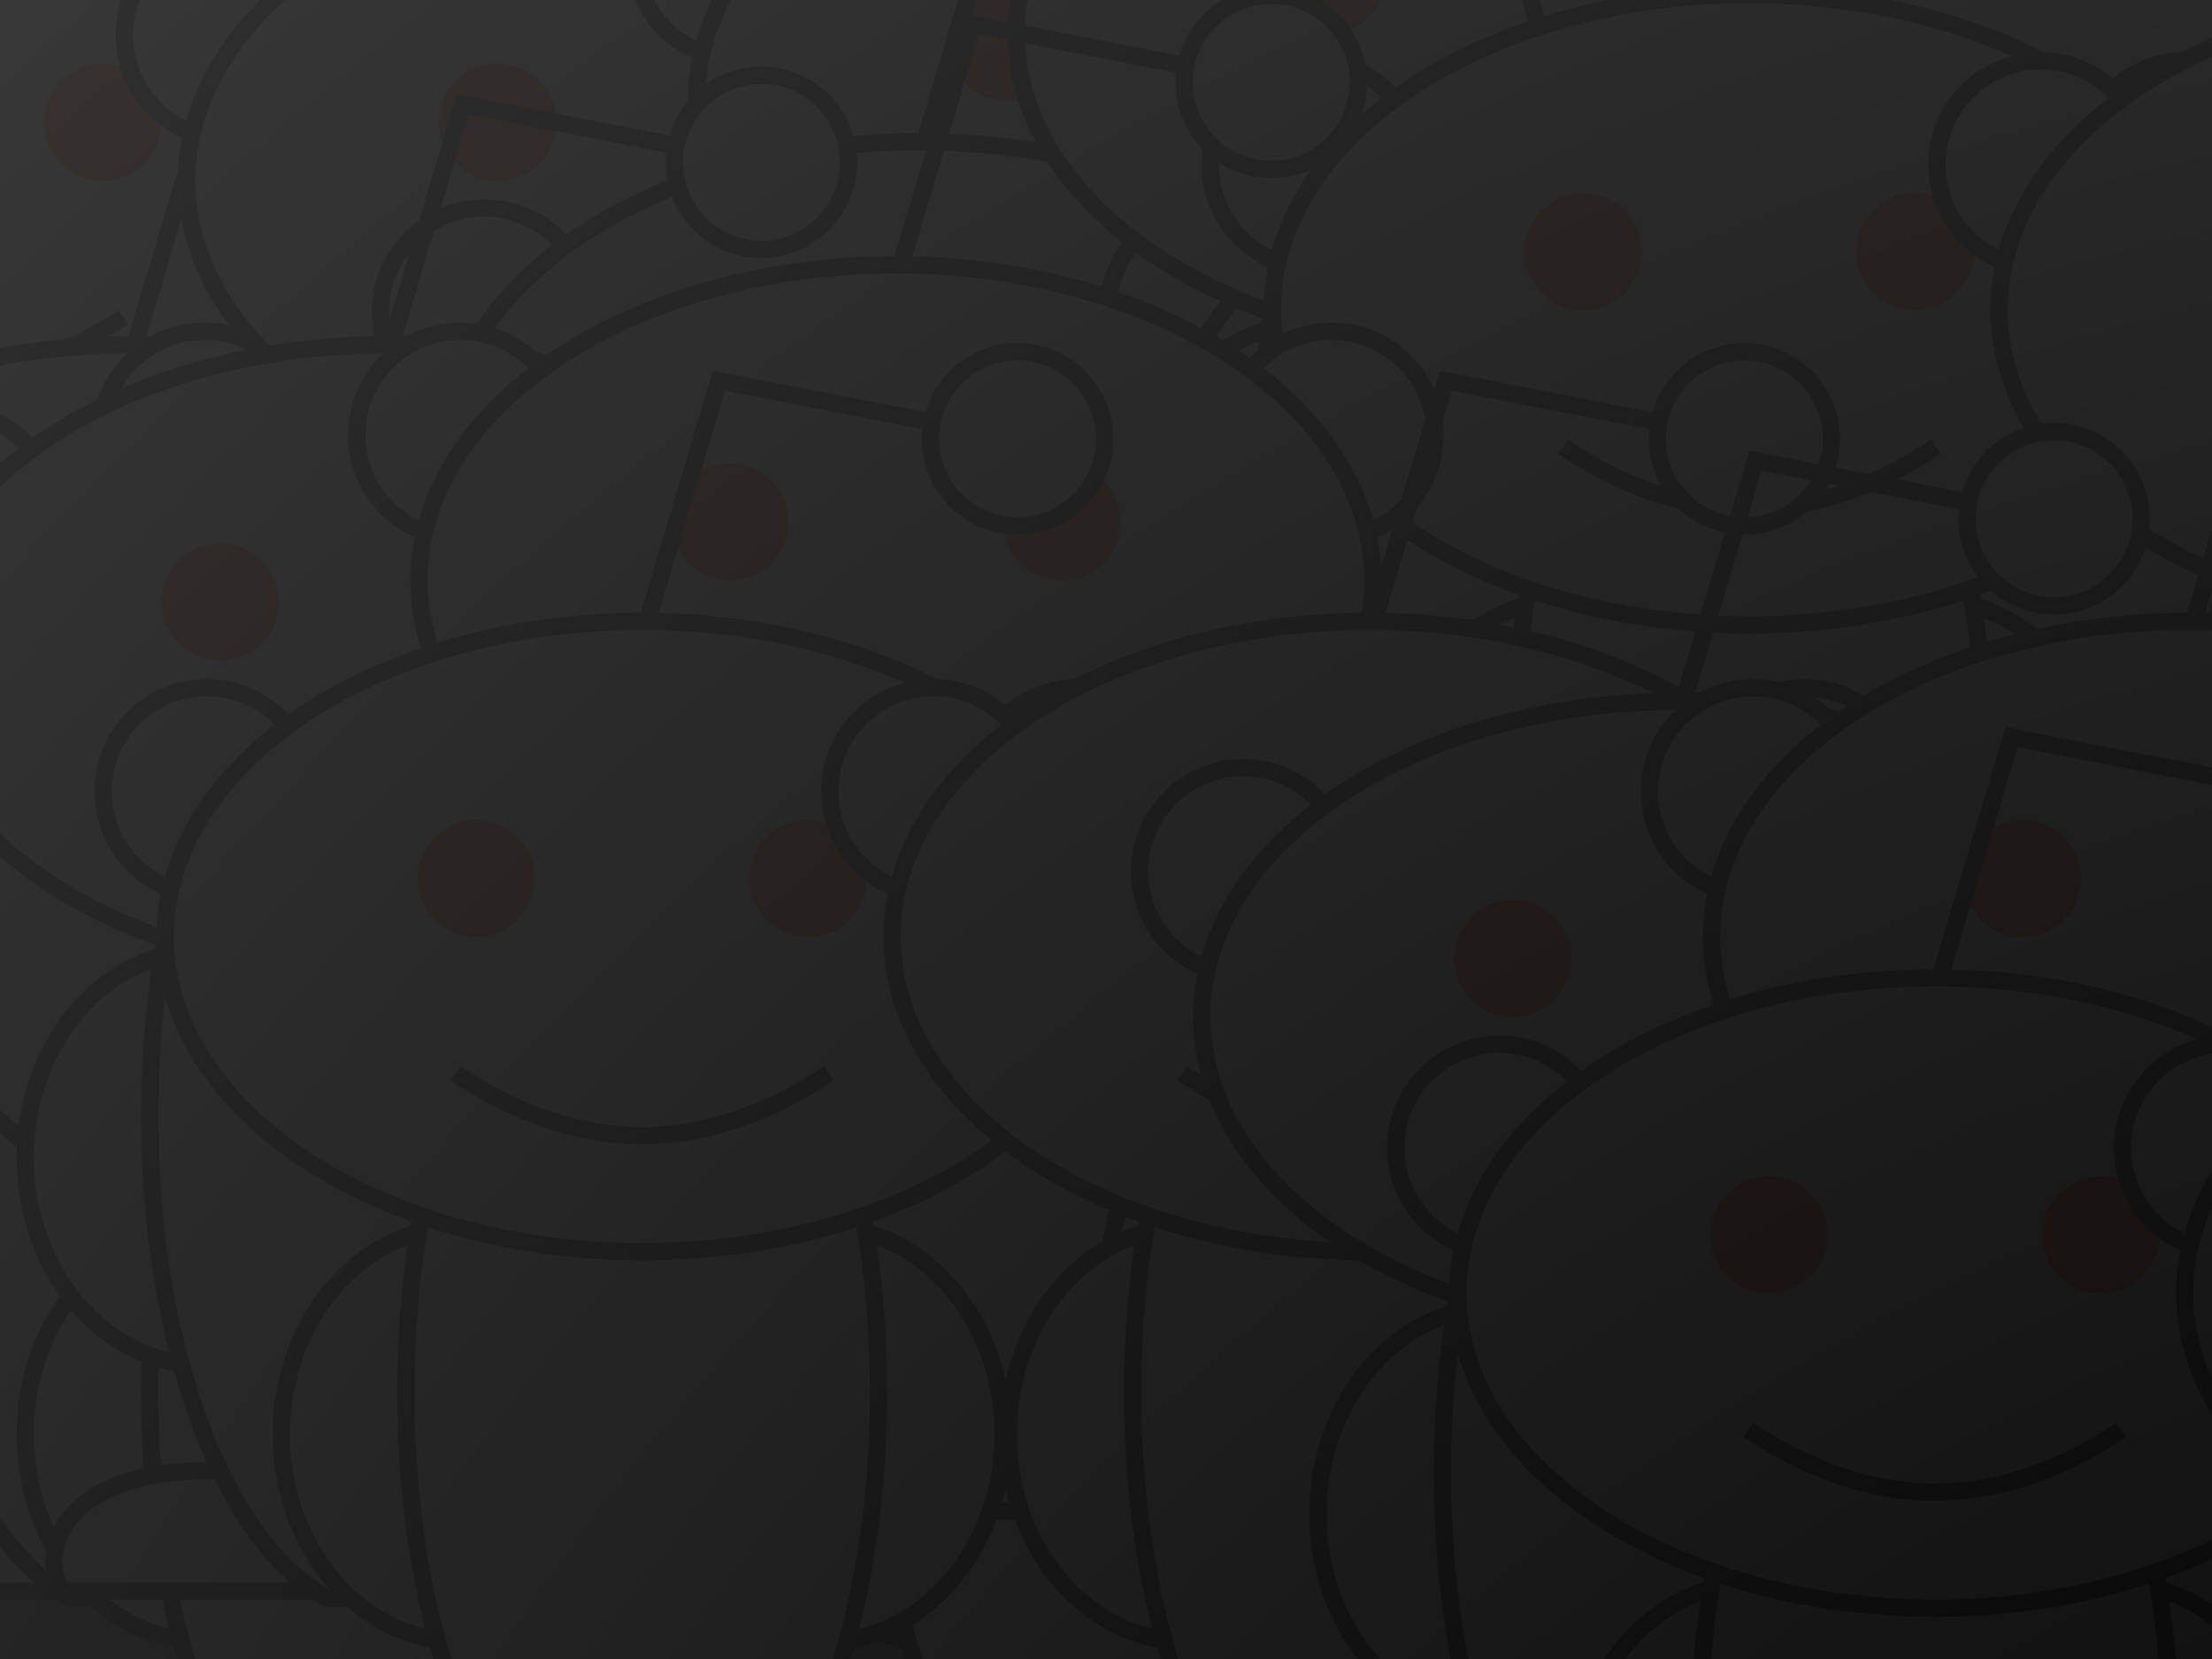 <?xml version="1.0" encoding="utf-8"?>
<!-- Generator: Adobe Illustrator 14.0.0, SVG Export Plug-In . SVG Version: 6.00 Build 43363)  -->
<!DOCTYPE svg PUBLIC "-//W3C//DTD SVG 1.1//EN" "http://www.w3.org/Graphics/SVG/1.1/DTD/svg11.dtd">
<svg version="1.1" id="Layer_1" xmlns="http://www.w3.org/2000/svg" xmlns:xlink="http://www.w3.org/1999/xlink" x="0px" y="0px"
	 width="1024px" height="768px" viewBox="0 0 1024 768" enable-background="new 0 0 1024 768" xml:space="preserve">
<rect x="0" y="0" width="1024" height="768" fill="#808080" stroke="none"/>
<g>
	<g>
		<defs>
			<rect id="SVGID_1_" x="-455.045" y="-351.702" width="768" height="745.344"/>
		</defs>
		<clipPath id="SVGID_2_">
			<use xlink:href="#SVGID_1_"  overflow="visible"/>
		</clipPath>
		<g clip-path="url(#SVGID_2_)">
			<g transform="translate(210,185)">
				<circle fill="#FFFFFF" stroke="#000000" stroke-width="8" cx="-559.445" cy="-296.702" r="48"/>
				<circle fill="#FFFFFF" stroke="#000000" stroke-width="8" cx="-156.246" cy="-296.702" r="48"/>
			</g>
			<g transform="translate(211.5,113)">
				<path fill="none" stroke="#000000" stroke-width="8" d="M-356.465-305.342l32.64-109.44l138.24,26.88"/>
				<circle fill="#FFFFFF" stroke="#000000" stroke-width="8" cx="-185.585" cy="-387.902" r="40.32"/>
			</g>
			<path fill="#FFFFFF" stroke="#000000" stroke-width="8" d="M-0.005,386.539c9.601,0,19.2-57.601-71.04-55.681
				c-89.6-19.84-121.6-1.279-96,55.681H-0.005z"/>
			<path fill="#FFFFFF" stroke="#000000" stroke-width="8" d="M-295.685,386.539c-9.601,0-19.2-57.601,71.04-55.681
				c12.8-19.84,32-1.279,57.6,55.681H-295.685z"/>
			<g transform="translate(210,330)">
				<g transform="translate(0,10)">
					<ellipse fill="#FFFFFF" stroke="#000000" stroke-width="8" cx="-442.326" cy="-154.102" rx="82.561" ry="96"/>
					<ellipse fill="#FFFFFF" stroke="#000000" stroke-width="8" cx="-273.365" cy="-154.102" rx="82.56" ry="96"/>
				</g>
				<ellipse fill="#FFFFFF" stroke="#000000" stroke-width="8" cx="-357.845" cy="-163.302" rx="109.44" ry="230.4"/>
			</g>
			<ellipse fill="#FFFFFF" stroke="#000000" stroke-width="8" cx="-147.845" cy="-44.502" rx="220.8" ry="145.92"/>
			<path fill="#FFFFFF" stroke="#000000" stroke-width="8" d="M-234.246,18.858c57.601,38.4,115.2,38.4,172.801,0"/>
			<g transform="translate(210,206)">
				<circle fill="#FF4500" stroke="#FFFFFF" stroke-width="8" cx="-434.645" cy="-277.382" r="31.104"/>
				<circle fill="#FF4500" stroke="#FFFFFF" stroke-width="8" cx="-281.045" cy="-277.382" r="31.104"/>
			</g>
		</g>
	</g>
</g>
<g>
	<g>
		<defs>
			<rect id="SVGID_3_" x="-219.021" y="-388.706" width="768" height="745.344"/>
		</defs>
		<clipPath id="SVGID_4_">
			<use xlink:href="#SVGID_3_"  overflow="visible"/>
		</clipPath>
		<g clip-path="url(#SVGID_4_)">
			<g transform="translate(210,185)">
				<circle fill="#FFFFFF" stroke="#000000" stroke-width="8" cx="-323.421" cy="-333.706" r="48"/>
				<circle fill="#FFFFFF" stroke="#000000" stroke-width="8" cx="79.778" cy="-333.706" r="48"/>
			</g>
			<g transform="translate(211.5,113)">
				<path fill="none" stroke="#000000" stroke-width="8" d="M-120.441-342.346l32.639-109.44l138.24,26.88"/>
				<circle fill="#FFFFFF" stroke="#000000" stroke-width="8" cx="50.438" cy="-424.906" r="40.32"/>
			</g>
			<path fill="#FFFFFF" stroke="#000000" stroke-width="8" d="M236.018,349.535c9.602,0,19.201-57.601-71.039-55.681
				c-89.6-19.84-121.6-1.279-96,55.681H236.018z"/>
			<path fill="#FFFFFF" stroke="#000000" stroke-width="8" d="M-59.662,349.535c-9.6,0-19.199-57.601,71.041-55.681
				c12.799-19.84,32-1.279,57.6,55.681H-59.662z"/>
			<g transform="translate(210,330)">
				<g transform="translate(0,10)">
					<ellipse fill="#FFFFFF" stroke="#000000" stroke-width="8" cx="-206.302" cy="-191.106" rx="82.561" ry="96"/>
					<ellipse fill="#FFFFFF" stroke="#000000" stroke-width="8" cx="-37.341" cy="-191.106" rx="82.561" ry="96"/>
				</g>
				<ellipse fill="#FFFFFF" stroke="#000000" stroke-width="8" cx="-121.822" cy="-200.306" rx="109.441" ry="230.4"/>
			</g>
			<ellipse fill="#FFFFFF" stroke="#000000" stroke-width="8" cx="88.178" cy="-81.506" rx="220.801" ry="145.92"/>
			<path fill="#FFFFFF" stroke="#000000" stroke-width="8" d="M1.778-18.146c57.602,38.4,115.201,38.4,172.801,0"/>
			<g transform="translate(210,206)">
				<circle fill="#FF4500" stroke="#FFFFFF" stroke-width="8" cx="-198.621" cy="-314.386" r="31.104"/>
				<circle fill="#FF4500" stroke="#FFFFFF" stroke-width="8" cx="-45.021" cy="-314.386" r="31.104"/>
			</g>
		</g>
	</g>
</g>
<g>
	<g>
		<defs>
			<rect id="SVGID_5_" x="-336.48" y="-223.689" width="768" height="745.343"/>
		</defs>
		<clipPath id="SVGID_6_">
			<use xlink:href="#SVGID_5_"  overflow="visible"/>
		</clipPath>
		<g clip-path="url(#SVGID_6_)">
			<g transform="translate(210,185)">
				<circle fill="#FFFFFF" stroke="#000000" stroke-width="8" cx="-440.88" cy="-168.689" r="48"/>
				<circle fill="#FFFFFF" stroke="#000000" stroke-width="8" cx="-37.68" cy="-168.689" r="48"/>
			</g>
			<g transform="translate(211.5,113)">
				<path fill="none" stroke="#000000" stroke-width="8" d="M-237.9-177.329l32.64-109.44l138.24,26.88"/>
				<circle fill="#FFFFFF" stroke="#000000" stroke-width="8" cx="-67.02" cy="-259.889" r="40.32"/>
			</g>
			<path fill="#FFFFFF" stroke="#000000" stroke-width="8" d="M118.56,514.551c9.601,0,19.2-57.6-71.04-55.68
				c-89.6-19.84-121.6-1.279-96,55.68H118.56z"/>
			<path fill="#FFFFFF" stroke="#000000" stroke-width="8" d="M-177.12,514.551c-9.601,0-19.2-57.6,71.04-55.68
				c12.8-19.84,32-1.279,57.6,55.68H-177.12z"/>
			<g transform="translate(210,330)">
				<g transform="translate(0,10)">
					<ellipse fill="#FFFFFF" stroke="#000000" stroke-width="8" cx="-323.76" cy="-26.09" rx="82.561" ry="96"/>
					<ellipse fill="#FFFFFF" stroke="#000000" stroke-width="8" cx="-154.799" cy="-26.09" rx="82.56" ry="96"/>
				</g>
				<ellipse fill="#FFFFFF" stroke="#000000" stroke-width="8" cx="-239.28" cy="-35.289" rx="109.44" ry="230.4"/>
			</g>
			<ellipse fill="#FFFFFF" stroke="#000000" stroke-width="8" cx="-29.28" cy="83.511" rx="220.8" ry="145.92"/>
			<path fill="#FFFFFF" stroke="#000000" stroke-width="8" d="M-115.68,146.871c57.601,38.4,115.2,38.4,172.801,0"/>
			<g transform="translate(210,206)">
				<circle fill="#FF4500" stroke="#FFFFFF" stroke-width="8" cx="-316.08" cy="-149.369" r="31.104"/>
				<circle fill="#FF4500" stroke="#FFFFFF" stroke-width="8" cx="-162.48" cy="-149.369" r="31.104"/>
			</g>
		</g>
	</g>
</g>
<g>
	<g>
		<defs>
			<rect id="SVGID_7_" x="0" y="-223.689" width="768" height="745.344"/>
		</defs>
		<clipPath id="SVGID_8_">
			<use xlink:href="#SVGID_7_"  overflow="visible"/>
		</clipPath>
		<g clip-path="url(#SVGID_8_)">
			<g transform="translate(210,185)">
				<circle fill="#FFFFFF" stroke="#000000" stroke-width="8" cx="-104.4" cy="-168.69" r="48"/>
				<circle fill="#FFFFFF" stroke="#000000" stroke-width="8" cx="298.8" cy="-168.69" r="48"/>
			</g>
			<g transform="translate(211.5,113)">
				<path fill="none" stroke="#000000" stroke-width="8" d="M98.581-177.33l32.64-109.44l138.24,26.88"/>
				<circle fill="#FFFFFF" stroke="#000000" stroke-width="8" cx="269.46" cy="-259.889" r="40.32"/>
			</g>
			<path fill="#FFFFFF" stroke="#000000" stroke-width="8" d="M455.041,514.551c9.601,0,19.2-57.6-71.04-55.68
				c-89.6-19.84-121.6-1.279-96,55.68H455.041z"/>
			<path fill="#FFFFFF" stroke="#000000" stroke-width="8" d="M159.361,514.551c-9.601,0-19.2-57.6,71.04-55.68
				c12.8-19.84,32-1.279,57.6,55.68H159.361z"/>
			<g transform="translate(210,330)">
				<g transform="translate(0,10)">
					<ellipse fill="#FFFFFF" stroke="#000000" stroke-width="8" cx="12.72" cy="-26.09" rx="82.561" ry="96"/>
					<ellipse fill="#FFFFFF" stroke="#000000" stroke-width="8" cx="181.681" cy="-26.09" rx="82.56" ry="96"/>
				</g>
				<ellipse fill="#FFFFFF" stroke="#000000" stroke-width="8" cx="97.201" cy="-35.289" rx="109.44" ry="230.401"/>
			</g>
			<ellipse fill="#FFFFFF" stroke="#000000" stroke-width="8" cx="307.201" cy="83.511" rx="220.799" ry="145.92"/>
			<path fill="#FFFFFF" stroke="#000000" stroke-width="8" d="M220.8,146.871c57.601,38.4,115.2,38.4,172.801,0"/>
			<g transform="translate(210,206)">
				<circle fill="#FF4500" stroke="#FFFFFF" stroke-width="8" cx="20.401" cy="-149.37" r="31.104"/>
				<circle fill="#FF4500" stroke="#FFFFFF" stroke-width="8" cx="174" cy="-149.37" r="31.104"/>
			</g>
		</g>
	</g>
</g>
<title>Fully scalable reddit alien (try resizing the browser window)</title>
<g>
	<g>
		<defs>
			<rect id="SVGID_9_" x="137.435" y="-12.672" width="768" height="745.344"/>
		</defs>
		<clipPath id="SVGID_10_">
			<use xlink:href="#SVGID_9_"  overflow="visible"/>
		</clipPath>
		<g clip-path="url(#SVGID_10_)">
			<g transform="translate(210,185)">
				<circle fill="#FFFFFF" stroke="#000000" stroke-width="8" cx="33.035" cy="42.328" r="48"/>
				<circle fill="#FFFFFF" stroke="#000000" stroke-width="8" cx="436.234" cy="42.328" r="48"/>
			</g>
			<g transform="translate(211.5,113)">
				<path fill="none" stroke="#000000" stroke-width="8" d="M236.015,33.688l32.64-109.44l138.24,26.88"/>
				<circle fill="#FFFFFF" stroke="#000000" stroke-width="8" cx="406.895" cy="-48.872" r="40.32"/>
			</g>
			<path fill="#FFFFFF" stroke="#000000" stroke-width="8" d="M592.475,725.568c9.601,0,19.2-57.601-71.04-55.681
				c-89.6-19.84-121.6-1.279-96,55.681H592.475z"/>
			<path fill="#FFFFFF" stroke="#000000" stroke-width="8" d="M296.795,725.568c-9.601,0-19.2-57.601,71.04-55.681
				c12.8-19.84,32-1.279,57.6,55.681H296.795z"/>
			<g transform="translate(210,330)">
				<g transform="translate(0,10)">
					<ellipse fill="#FFFFFF" stroke="#000000" stroke-width="8" cx="150.154" cy="184.928" rx="82.561" ry="96"/>
					<ellipse fill="#FFFFFF" stroke="#000000" stroke-width="8" cx="319.115" cy="184.928" rx="82.56" ry="96"/>
				</g>
				<ellipse fill="#FFFFFF" stroke="#000000" stroke-width="8" cx="234.635" cy="175.728" rx="109.44" ry="230.4"/>
			</g>
			<ellipse fill="#FFFFFF" stroke="#000000" stroke-width="8" cx="444.635" cy="294.528" rx="220.8" ry="145.92"/>
			<path fill="#FFFFFF" stroke="#000000" stroke-width="8" d="M358.234,357.888c57.601,38.4,115.2,38.4,172.801,0"/>
			<g transform="translate(210,206)">
				<circle fill="#FF4500" stroke="#FFFFFF" stroke-width="8" cx="157.835" cy="61.648" r="31.104"/>
				<circle fill="#FF4500" stroke="#FFFFFF" stroke-width="8" cx="311.435" cy="61.648" r="31.104"/>
			</g>
		</g>
	</g>
</g>
<g>
	<g>
		<defs>
			<rect id="SVGID_11_" x="373.458" y="-49.676" width="768" height="745.344"/>
		</defs>
		<clipPath id="SVGID_12_">
			<use xlink:href="#SVGID_11_"  overflow="visible"/>
		</clipPath>
		<g clip-path="url(#SVGID_12_)">
			<g transform="translate(210,185)">
				<circle fill="#FFFFFF" stroke="#000000" stroke-width="8" cx="269.059" cy="5.324" r="48"/>
				<circle fill="#FFFFFF" stroke="#000000" stroke-width="8" cx="672.258" cy="5.324" r="48"/>
			</g>
			<g transform="translate(211.5,113)">
				<path fill="none" stroke="#000000" stroke-width="8" d="M472.039-3.316l32.639-109.44l138.24,26.88"/>
				<circle fill="#FFFFFF" stroke="#000000" stroke-width="8" cx="642.918" cy="-85.876" r="40.32"/>
			</g>
			<path fill="#FFFFFF" stroke="#000000" stroke-width="8" d="M828.498,688.564c9.602,0,19.201-57.601-71.039-55.681
				c-89.6-19.84-121.6-1.279-96,55.681H828.498z"/>
			<path fill="#FFFFFF" stroke="#000000" stroke-width="8" d="M532.818,688.564c-9.6,0-19.199-57.601,71.041-55.681
				c12.799-19.84,32-1.279,57.6,55.681H532.818z"/>
			<g transform="translate(210,330)">
				<g transform="translate(0,10)">
					<ellipse fill="#FFFFFF" stroke="#000000" stroke-width="8" cx="386.178" cy="147.924" rx="82.561" ry="96"/>
					<ellipse fill="#FFFFFF" stroke="#000000" stroke-width="8" cx="555.139" cy="147.924" rx="82.561" ry="96"/>
				</g>
				<ellipse fill="#FFFFFF" stroke="#000000" stroke-width="8" cx="470.658" cy="138.724" rx="109.441" ry="230.4"/>
			</g>
			<ellipse fill="#FFFFFF" stroke="#000000" stroke-width="8" cx="680.658" cy="257.524" rx="220.801" ry="145.92"/>
			<path fill="#FFFFFF" stroke="#000000" stroke-width="8" d="M594.258,320.884c57.602,38.4,115.201,38.4,172.801,0"/>
			<g transform="translate(210,206)">
				<circle fill="#FF4500" stroke="#FFFFFF" stroke-width="8" cx="393.859" cy="24.644" r="31.104"/>
				<circle fill="#FF4500" stroke="#FFFFFF" stroke-width="8" cx="547.459" cy="24.644" r="31.104"/>
			</g>
		</g>
	</g>
</g>
<g>
	<g>
		<defs>
			<rect id="SVGID_13_" x="256" y="115.341" width="768" height="745.344"/>
		</defs>
		<clipPath id="SVGID_14_">
			<use xlink:href="#SVGID_13_"  overflow="visible"/>
		</clipPath>
		<g clip-path="url(#SVGID_14_)">
			<g transform="translate(210,185)">
				<circle fill="#FFFFFF" stroke="#000000" stroke-width="8" cx="151.6" cy="170.341" r="48"/>
				<circle fill="#FFFFFF" stroke="#000000" stroke-width="8" cx="554.8" cy="170.341" r="48"/>
			</g>
			<g transform="translate(211.5,113)">
				<path fill="none" stroke="#000000" stroke-width="8" d="M354.58,161.701l32.64-109.44l138.24,26.88"/>
				<circle fill="#FFFFFF" stroke="#000000" stroke-width="8" cx="525.46" cy="79.141" r="40.32"/>
			</g>
			<path fill="#FFFFFF" stroke="#000000" stroke-width="8" d="M711.04,853.581c9.601,0,19.2-57.601-71.04-55.681
				c-89.6-19.84-121.6-1.279-96,55.681H711.04z"/>
			<path fill="#FFFFFF" stroke="#000000" stroke-width="8" d="M415.36,853.581c-9.601,0-19.2-57.601,71.04-55.681
				c12.8-19.84,32-1.279,57.6,55.681H415.36z"/>
			<g transform="translate(210,330)">
				<g transform="translate(0,10)">
					<ellipse fill="#FFFFFF" stroke="#000000" stroke-width="8" cx="268.72" cy="312.94" rx="82.561" ry="96"/>
					<ellipse fill="#FFFFFF" stroke="#000000" stroke-width="8" cx="437.681" cy="312.94" rx="82.56" ry="96"/>
				</g>
				<ellipse fill="#FFFFFF" stroke="#000000" stroke-width="8" cx="353.2" cy="303.741" rx="109.44" ry="230.4"/>
			</g>
			<ellipse fill="#FFFFFF" stroke="#000000" stroke-width="8" cx="563.2" cy="422.541" rx="220.8" ry="145.92"/>
			<path fill="#FFFFFF" stroke="#000000" stroke-width="8" d="M476.8,485.9c57.601,38.4,115.2,38.4,172.801,0"/>
			<g transform="translate(210,206)">
				<circle fill="#FF4500" stroke="#FFFFFF" stroke-width="8" cx="276.4" cy="189.661" r="31.104"/>
				<circle fill="#FF4500" stroke="#FFFFFF" stroke-width="8" cx="430" cy="189.661" r="31.104"/>
			</g>
		</g>
	</g>
</g>
<g>
	<g>
		<defs>
			<rect id="SVGID_15_" x="592.48" y="115.34" width="768" height="745.343"/>
		</defs>
		<clipPath id="SVGID_16_">
			<use xlink:href="#SVGID_15_"  overflow="visible"/>
		</clipPath>
		<g clip-path="url(#SVGID_16_)">
			<g transform="translate(210,185)">
				<circle fill="#FFFFFF" stroke="#000000" stroke-width="8" cx="488.08" cy="170.34" r="48"/>
				<circle fill="#FFFFFF" stroke="#000000" stroke-width="8" cx="891.28" cy="170.34" r="48"/>
			</g>
			<g transform="translate(211.5,113)">
				<path fill="none" stroke="#000000" stroke-width="8" d="M691.061,161.7L723.7,52.26l138.24,26.88"/>
				<circle fill="#FFFFFF" stroke="#000000" stroke-width="8" cx="861.94" cy="79.14" r="40.32"/>
			</g>
			<path fill="#FFFFFF" stroke="#000000" stroke-width="8" d="M1047.521,853.58c9.601,0,19.2-57.6-71.04-55.68
				c-89.6-19.84-121.6-1.279-96,55.68H1047.521z"/>
			<path fill="#FFFFFF" stroke="#000000" stroke-width="8" d="M751.841,853.58c-9.601,0-19.2-57.6,71.04-55.68
				c12.8-19.84,32-1.279,57.6,55.68H751.841z"/>
			<g transform="translate(210,330)">
				<g transform="translate(0,10)">
					<ellipse fill="#FFFFFF" stroke="#000000" stroke-width="8" cx="605.2" cy="312.939" rx="82.561" ry="96"/>
					<ellipse fill="#FFFFFF" stroke="#000000" stroke-width="8" cx="774.161" cy="312.939" rx="82.56" ry="96"/>
				</g>
				<ellipse fill="#FFFFFF" stroke="#000000" stroke-width="8" cx="689.681" cy="303.74" rx="109.44" ry="230.4"/>
			</g>
			<ellipse fill="#FFFFFF" stroke="#000000" stroke-width="8" cx="899.681" cy="422.541" rx="220.8" ry="145.92"/>
			<path fill="#FFFFFF" stroke="#000000" stroke-width="8" d="M813.28,485.9c57.601,38.4,115.2,38.4,172.801,0"/>
			<g transform="translate(210,206)">
				<circle fill="#FF4500" stroke="#FFFFFF" stroke-width="8" cx="612.881" cy="189.66" r="31.104"/>
				<circle fill="#FF4500" stroke="#FFFFFF" stroke-width="8" cx="766.48" cy="189.66" r="31.104"/>
			</g>
		</g>
	</g>
</g>
<g>
	<g>
		<defs>
			<rect id="SVGID_17_" x="-247.042" y="-1.666" width="768" height="745.344"/>
		</defs>
		<clipPath id="SVGID_18_">
			<use xlink:href="#SVGID_17_"  overflow="visible"/>
		</clipPath>
		<g clip-path="url(#SVGID_18_)">
			<g transform="translate(210,185)">
				<circle fill="#FFFFFF" stroke="#000000" stroke-width="8" cx="-351.442" cy="53.334" r="48"/>
				<circle fill="#FFFFFF" stroke="#000000" stroke-width="8" cx="51.758" cy="53.334" r="48"/>
			</g>
			<g transform="translate(211.5,113)">
				<path fill="none" stroke="#000000" stroke-width="8" d="M-148.462,44.694l32.64-109.44l138.24,26.88"/>
				<circle fill="#FFFFFF" stroke="#000000" stroke-width="8" cx="22.418" cy="-37.866" r="40.32"/>
			</g>
			<path fill="#FFFFFF" stroke="#000000" stroke-width="8" d="M207.998,736.574c9.601,0,19.2-57.601-71.04-55.681
				c-89.6-19.84-121.6-1.279-96,55.681H207.998z"/>
			<path fill="#FFFFFF" stroke="#000000" stroke-width="8" d="M-87.682,736.574c-9.601,0-19.2-57.601,71.04-55.681
				c12.8-19.84,32-1.279,57.6,55.681H-87.682z"/>
			<g transform="translate(210,330)">
				<g transform="translate(0,10)">
					<ellipse fill="#FFFFFF" stroke="#000000" stroke-width="8" cx="-234.322" cy="195.934" rx="82.561" ry="96"/>
					<ellipse fill="#FFFFFF" stroke="#000000" stroke-width="8" cx="-65.361" cy="195.934" rx="82.56" ry="96"/>
				</g>
				<ellipse fill="#FFFFFF" stroke="#000000" stroke-width="8" cx="-149.842" cy="186.734" rx="109.44" ry="230.4"/>
			</g>
			<ellipse fill="#FFFFFF" stroke="#000000" stroke-width="8" cx="60.158" cy="305.534" rx="220.8" ry="145.92"/>
			<path fill="#FFFFFF" stroke="#000000" stroke-width="8" d="M-26.242,368.894c57.601,38.4,115.2,38.4,172.801,0"/>
			<g transform="translate(210,206)">
				<circle fill="#FF4500" stroke="#FFFFFF" stroke-width="8" cx="-226.642" cy="72.654" r="31.104"/>
				<circle fill="#FF4500" stroke="#FFFFFF" stroke-width="8" cx="-73.042" cy="72.654" r="31.104"/>
			</g>
		</g>
	</g>
</g>
<g>
	<g>
		<defs>
			<rect id="SVGID_19_" x="-11.018" y="-38.67" width="768" height="745.344"/>
		</defs>
		<clipPath id="SVGID_20_">
			<use xlink:href="#SVGID_19_"  overflow="visible"/>
		</clipPath>
		<g clip-path="url(#SVGID_20_)">
			<g transform="translate(210,185)">
				<circle fill="#FFFFFF" stroke="#000000" stroke-width="8" cx="-115.418" cy="16.33" r="48"/>
				<circle fill="#FFFFFF" stroke="#000000" stroke-width="8" cx="287.781" cy="16.33" r="48"/>
			</g>
			<g transform="translate(211.5,113)">
				<path fill="none" stroke="#000000" stroke-width="8" d="M87.562,7.69l32.639-109.44l138.24,26.88"/>
				<circle fill="#FFFFFF" stroke="#000000" stroke-width="8" cx="258.441" cy="-74.87" r="40.32"/>
			</g>
			<path fill="#FFFFFF" stroke="#000000" stroke-width="8" d="M444.021,699.57c9.602,0,19.201-57.601-71.039-55.681
				c-89.6-19.84-121.6-1.279-96,55.681H444.021z"/>
			<path fill="#FFFFFF" stroke="#000000" stroke-width="8" d="M148.342,699.57c-9.6,0-19.199-57.601,71.041-55.681
				c12.799-19.84,32-1.279,57.6,55.681H148.342z"/>
			<g transform="translate(210,330)">
				<g transform="translate(0,10)">
					<ellipse fill="#FFFFFF" stroke="#000000" stroke-width="8" cx="1.701" cy="158.93" rx="82.561" ry="96"/>
					<ellipse fill="#FFFFFF" stroke="#000000" stroke-width="8" cx="170.662" cy="158.93" rx="82.561" ry="96"/>
				</g>
				<ellipse fill="#FFFFFF" stroke="#000000" stroke-width="8" cx="86.182" cy="149.73" rx="109.441" ry="230.4"/>
			</g>
			<ellipse fill="#FFFFFF" stroke="#000000" stroke-width="8" cx="296.182" cy="268.53" rx="220.801" ry="145.92"/>
			<path fill="#FFFFFF" stroke="#000000" stroke-width="8" d="M209.781,331.89c57.602,38.4,115.201,38.4,172.801,0"/>
			<g transform="translate(210,206)">
				<circle fill="#FF4500" stroke="#FFFFFF" stroke-width="8" cx="9.383" cy="35.65" r="31.104"/>
				<circle fill="#FF4500" stroke="#FFFFFF" stroke-width="8" cx="162.982" cy="35.65" r="31.104"/>
			</g>
		</g>
	</g>
</g>
<g>
	<g>
		<defs>
			<rect id="SVGID_21_" x="-128.477" y="126.347" width="768" height="745.344"/>
		</defs>
		<clipPath id="SVGID_22_">
			<use xlink:href="#SVGID_21_"  overflow="visible"/>
		</clipPath>
		<g clip-path="url(#SVGID_22_)">
			<g transform="translate(210,185)">
				<circle fill="#FFFFFF" stroke="#000000" stroke-width="8" cx="-232.876" cy="181.347" r="48"/>
				<circle fill="#FFFFFF" stroke="#000000" stroke-width="8" cx="170.323" cy="181.347" r="48"/>
			</g>
			<g transform="translate(211.5,113)">
				<path fill="none" stroke="#000000" stroke-width="8" d="M-29.896,172.707l32.64-109.44l138.24,26.88"/>
				<circle fill="#FFFFFF" stroke="#000000" stroke-width="8" cx="140.983" cy="90.147" r="40.32"/>
			</g>
			<path fill="#FFFFFF" stroke="#000000" stroke-width="8" d="M326.563,864.587c9.601,0,19.2-57.601-71.04-55.681
				c-89.6-19.84-121.6-1.279-96,55.681H326.563z"/>
			<path fill="#FFFFFF" stroke="#000000" stroke-width="8" d="M30.884,864.587c-9.601,0-19.2-57.601,71.04-55.681
				c12.8-19.84,32-1.279,57.6,55.681H30.884z"/>
			<g transform="translate(210,330)">
				<g transform="translate(0,10)">
					<ellipse fill="#FFFFFF" stroke="#000000" stroke-width="8" cx="-115.757" cy="323.946" rx="82.561" ry="96"/>
					<ellipse fill="#FFFFFF" stroke="#000000" stroke-width="8" cx="53.204" cy="323.946" rx="82.56" ry="96"/>
				</g>
				<ellipse fill="#FFFFFF" stroke="#000000" stroke-width="8" cx="-31.276" cy="314.747" rx="109.44" ry="230.4"/>
			</g>
			<ellipse fill="#FFFFFF" stroke="#000000" stroke-width="8" cx="178.724" cy="433.547" rx="220.8" ry="145.92"/>
			<path fill="#FFFFFF" stroke="#000000" stroke-width="8" d="M92.323,496.906c57.601,38.4,115.2,38.4,172.801,0"/>
			<g transform="translate(210,206)">
				<circle fill="#FF4500" stroke="#FFFFFF" stroke-width="8" cx="-108.076" cy="200.667" r="31.104"/>
				<circle fill="#FF4500" stroke="#FFFFFF" stroke-width="8" cx="45.523" cy="200.667" r="31.104"/>
			</g>
		</g>
	</g>
</g>
<g>
	<g>
		<defs>
			<rect id="SVGID_23_" x="208.004" y="126.346" width="768" height="745.343"/>
		</defs>
		<clipPath id="SVGID_24_">
			<use xlink:href="#SVGID_23_"  overflow="visible"/>
		</clipPath>
		<g clip-path="url(#SVGID_24_)">
			<g transform="translate(210,185)">
				<circle fill="#FFFFFF" stroke="#000000" stroke-width="8" cx="103.604" cy="181.346" r="48"/>
				<circle fill="#FFFFFF" stroke="#000000" stroke-width="8" cx="506.804" cy="181.346" r="48"/>
			</g>
			<g transform="translate(211.5,113)">
				<path fill="none" stroke="#000000" stroke-width="8" d="M306.584,172.706l32.64-109.44l138.24,26.88"/>
				<circle fill="#FFFFFF" stroke="#000000" stroke-width="8" cx="477.464" cy="90.146" r="40.32"/>
			</g>
			<path fill="#FFFFFF" stroke="#000000" stroke-width="8" d="M663.044,864.586c9.601,0,19.2-57.6-71.04-55.68
				c-89.6-19.84-121.6-1.279-96,55.68H663.044z"/>
			<path fill="#FFFFFF" stroke="#000000" stroke-width="8" d="M367.364,864.586c-9.601,0-19.2-57.6,71.04-55.68
				c12.8-19.84,32-1.279,57.6,55.68H367.364z"/>
			<g transform="translate(210,330)">
				<g transform="translate(0,10)">
					<ellipse fill="#FFFFFF" stroke="#000000" stroke-width="8" cx="220.724" cy="323.945" rx="82.561" ry="96"/>
					<ellipse fill="#FFFFFF" stroke="#000000" stroke-width="8" cx="389.685" cy="323.945" rx="82.56" ry="96"/>
				</g>
				<ellipse fill="#FFFFFF" stroke="#000000" stroke-width="8" cx="305.204" cy="314.746" rx="109.44" ry="230.4"/>
			</g>
			<ellipse fill="#FFFFFF" stroke="#000000" stroke-width="8" cx="515.204" cy="433.546" rx="220.8" ry="145.92"/>
			<path fill="#FFFFFF" stroke="#000000" stroke-width="8" d="M428.804,496.906c57.601,38.4,115.2,38.4,172.801,0"/>
			<g transform="translate(210,206)">
				<circle fill="#FF4500" stroke="#FFFFFF" stroke-width="8" cx="228.404" cy="200.666" r="31.104"/>
				<circle fill="#FF4500" stroke="#FFFFFF" stroke-width="8" cx="382.004" cy="200.666" r="31.104"/>
			</g>
		</g>
	</g>
</g>
<g>
	<g>
		<defs>
			<rect id="SVGID_25_" y="-223.688" width="768" height="745.344"/>
		</defs>
		<clipPath id="SVGID_26_">
			<use xlink:href="#SVGID_25_"  overflow="visible"/>
		</clipPath>
		<g clip-path="url(#SVGID_26_)">
			<g transform="translate(210,185)">
				<circle fill="#FFFFFF" stroke="#000000" stroke-width="8" cx="-104.4" cy="-168.688" r="48"/>
				<circle fill="#FFFFFF" stroke="#000000" stroke-width="8" cx="298.8" cy="-168.688" r="48"/>
			</g>
			<g transform="translate(211.5,113)">
				<path fill="none" stroke="#000000" stroke-width="8" d="M98.58-177.329l32.64-109.44l138.24,26.88"/>
				<circle fill="#FFFFFF" stroke="#000000" stroke-width="8" cx="269.46" cy="-259.888" r="40.32"/>
			</g>
			<path fill="#FFFFFF" stroke="#000000" stroke-width="8" d="M455.04,514.552c9.601,0,19.2-57.601-71.04-55.681
				c-89.6-19.84-121.6-1.279-96,55.681H455.04z"/>
			<path fill="#FFFFFF" stroke="#000000" stroke-width="8" d="M159.36,514.552c-9.601,0-19.2-57.601,71.04-55.681
				c12.8-19.84,32-1.279,57.6,55.681H159.36z"/>
			<g transform="translate(210,330)">
				<g transform="translate(0,10)">
					<ellipse fill="#FFFFFF" stroke="#000000" stroke-width="8" cx="12.72" cy="-26.089" rx="82.561" ry="96"/>
					<ellipse fill="#FFFFFF" stroke="#000000" stroke-width="8" cx="181.681" cy="-26.089" rx="82.56" ry="96"/>
				</g>
				<ellipse fill="#FFFFFF" stroke="#000000" stroke-width="8" cx="97.2" cy="-35.289" rx="109.44" ry="230.4"/>
			</g>
			<ellipse fill="#FFFFFF" stroke="#000000" stroke-width="8" cx="307.2" cy="83.511" rx="220.8" ry="145.92"/>
			<path fill="#FFFFFF" stroke="#000000" stroke-width="8" d="M220.8,146.871c57.601,38.4,115.2,38.4,172.801,0"/>
			<g transform="translate(210,206)">
				<circle fill="#FF4500" stroke="#FFFFFF" stroke-width="8" cx="20.4" cy="-149.369" r="31.104"/>
				<circle fill="#FF4500" stroke="#FFFFFF" stroke-width="8" cx="174" cy="-149.369" r="31.104"/>
			</g>
		</g>
	</g>
</g>
<g>
	<g>
		<defs>
			<rect id="SVGID_27_" x="236.024" y="-260.692" width="768" height="745.344"/>
		</defs>
		<clipPath id="SVGID_28_">
			<use xlink:href="#SVGID_27_"  overflow="visible"/>
		</clipPath>
		<g clip-path="url(#SVGID_28_)">
			<g transform="translate(210,185)">
				<circle fill="#FFFFFF" stroke="#000000" stroke-width="8" cx="131.624" cy="-205.692" r="48"/>
				<circle fill="#FFFFFF" stroke="#000000" stroke-width="8" cx="534.823" cy="-205.692" r="48"/>
			</g>
			<g transform="translate(211.5,113)">
				<path fill="none" stroke="#000000" stroke-width="8" d="M334.604-214.333l32.639-109.44l138.24,26.88"/>
				<circle fill="#FFFFFF" stroke="#000000" stroke-width="8" cx="505.483" cy="-296.892" r="40.32"/>
			</g>
			<path fill="#FFFFFF" stroke="#000000" stroke-width="8" d="M691.063,477.548c9.602,0,19.201-57.601-71.039-55.681
				c-89.6-19.84-121.6-1.279-96,55.681H691.063z"/>
			<path fill="#FFFFFF" stroke="#000000" stroke-width="8" d="M395.384,477.548c-9.6,0-19.199-57.601,71.041-55.681
				c12.799-19.84,32-1.279,57.6,55.681H395.384z"/>
			<g transform="translate(210,330)">
				<g transform="translate(0,10)">
					<ellipse fill="#FFFFFF" stroke="#000000" stroke-width="8" cx="248.743" cy="-63.093" rx="82.561" ry="96"/>
					<ellipse fill="#FFFFFF" stroke="#000000" stroke-width="8" cx="417.704" cy="-63.093" rx="82.561" ry="96"/>
				</g>
				<ellipse fill="#FFFFFF" stroke="#000000" stroke-width="8" cx="333.224" cy="-72.292" rx="109.441" ry="230.4"/>
			</g>
			<ellipse fill="#FFFFFF" stroke="#000000" stroke-width="8" cx="543.224" cy="46.508" rx="220.801" ry="145.92"/>
			<path fill="#FFFFFF" stroke="#000000" stroke-width="8" d="M456.823,109.867c57.602,38.4,115.201,38.4,172.801,0"/>
			<g transform="translate(210,206)">
				<circle fill="#FF4500" stroke="#FFFFFF" stroke-width="8" cx="256.425" cy="-186.373" r="31.104"/>
				<circle fill="#FF4500" stroke="#FFFFFF" stroke-width="8" cx="410.024" cy="-186.373" r="31.104"/>
			</g>
		</g>
	</g>
</g>
<g>
	<g>
		<defs>
			<rect id="SVGID_29_" x="118.565" y="-95.676" width="768" height="745.344"/>
		</defs>
		<clipPath id="SVGID_30_">
			<use xlink:href="#SVGID_29_"  overflow="visible"/>
		</clipPath>
		<g clip-path="url(#SVGID_30_)">
			<g transform="translate(210,185)">
				<circle fill="#FFFFFF" stroke="#000000" stroke-width="8" cx="14.166" cy="-40.676" r="48"/>
				<circle fill="#FFFFFF" stroke="#000000" stroke-width="8" cx="417.365" cy="-40.676" r="48"/>
			</g>
			<g transform="translate(211.5,113)">
				<path fill="none" stroke="#000000" stroke-width="8" d="M217.146-49.316l32.64-109.44l138.24,26.88"/>
				<circle fill="#FFFFFF" stroke="#000000" stroke-width="8" cx="388.025" cy="-131.876" r="40.32"/>
			</g>
			<path fill="#FFFFFF" stroke="#000000" stroke-width="8" d="M573.605,642.564c9.601,0,19.2-57.601-71.04-55.681
				c-89.6-19.84-121.6-1.279-96,55.681H573.605z"/>
			<path fill="#FFFFFF" stroke="#000000" stroke-width="8" d="M277.926,642.564c-9.601,0-19.2-57.601,71.04-55.681
				c12.8-19.84,32-1.279,57.6,55.681H277.926z"/>
			<g transform="translate(210,330)">
				<g transform="translate(0,10)">
					<ellipse fill="#FFFFFF" stroke="#000000" stroke-width="8" cx="131.285" cy="101.924" rx="82.561" ry="96"/>
					<ellipse fill="#FFFFFF" stroke="#000000" stroke-width="8" cx="300.246" cy="101.924" rx="82.56" ry="96"/>
				</g>
				<ellipse fill="#FFFFFF" stroke="#000000" stroke-width="8" cx="215.766" cy="92.724" rx="109.44" ry="230.4"/>
			</g>
			<ellipse fill="#FFFFFF" stroke="#000000" stroke-width="8" cx="425.766" cy="211.524" rx="220.8" ry="145.92"/>
			<path fill="#FFFFFF" stroke="#000000" stroke-width="8" d="M339.365,274.884c57.601,38.4,115.2,38.4,172.801,0"/>
			<g transform="translate(210,206)">
				<circle fill="#FF4500" stroke="#FFFFFF" stroke-width="8" cx="138.966" cy="-21.356" r="31.104"/>
				<circle fill="#FF4500" stroke="#FFFFFF" stroke-width="8" cx="292.565" cy="-21.356" r="31.104"/>
			</g>
		</g>
	</g>
</g>
<g>
	<g>
		<defs>
			<rect id="SVGID_31_" x="455.046" y="-95.676" width="768" height="745.343"/>
		</defs>
		<clipPath id="SVGID_32_">
			<use xlink:href="#SVGID_31_"  overflow="visible"/>
		</clipPath>
		<g clip-path="url(#SVGID_32_)">
			<g transform="translate(210,185)">
				<circle fill="#FFFFFF" stroke="#000000" stroke-width="8" cx="350.646" cy="-40.677" r="48"/>
				<circle fill="#FFFFFF" stroke="#000000" stroke-width="8" cx="753.846" cy="-40.677" r="48"/>
			</g>
			<g transform="translate(211.5,113)">
				<path fill="none" stroke="#000000" stroke-width="8" d="M553.626-49.316l32.64-109.44l138.24,26.88"/>
				<circle fill="#FFFFFF" stroke="#000000" stroke-width="8" cx="724.506" cy="-131.876" r="40.32"/>
			</g>
			<path fill="#FFFFFF" stroke="#000000" stroke-width="8" d="M910.086,642.563c9.601,0,19.2-57.6-71.04-55.68
				c-89.6-19.84-121.6-1.279-96,55.68H910.086z"/>
			<path fill="#FFFFFF" stroke="#000000" stroke-width="8" d="M614.406,642.563c-9.601,0-19.2-57.6,71.04-55.68
				c12.8-19.84,32-1.279,57.6,55.68H614.406z"/>
			<g transform="translate(210,330)">
				<g transform="translate(0,10)">
					<ellipse fill="#FFFFFF" stroke="#000000" stroke-width="8" cx="467.766" cy="101.923" rx="82.561" ry="96"/>
					<ellipse fill="#FFFFFF" stroke="#000000" stroke-width="8" cx="636.727" cy="101.923" rx="82.56" ry="96"/>
				</g>
				<ellipse fill="#FFFFFF" stroke="#000000" stroke-width="8" cx="552.246" cy="92.724" rx="109.44" ry="230.4"/>
			</g>
			<ellipse fill="#FFFFFF" stroke="#000000" stroke-width="8" cx="762.246" cy="211.524" rx="220.8" ry="145.92"/>
			<path fill="#FFFFFF" stroke="#000000" stroke-width="8" d="M675.846,274.884c57.601,38.4,115.2,38.4,172.801,0"/>
			<g transform="translate(210,206)">
				<circle fill="#FF4500" stroke="#FFFFFF" stroke-width="8" cx="475.446" cy="-21.357" r="31.104"/>
				<circle fill="#FF4500" stroke="#FFFFFF" stroke-width="8" cx="629.046" cy="-21.357" r="31.104"/>
			</g>
		</g>
	</g>
</g>
<g>
	<g>
		<defs>
			<rect id="SVGID_33_" x="384" y="-291.83" width="768" height="745.343"/>
		</defs>
		<clipPath id="SVGID_34_">
			<use xlink:href="#SVGID_33_"  overflow="visible"/>
		</clipPath>
		<g clip-path="url(#SVGID_34_)">
			<g transform="translate(210,185)">
				<circle fill="#FFFFFF" stroke="#000000" stroke-width="8" cx="279.6" cy="-236.83" r="48"/>
				<circle fill="#FFFFFF" stroke="#000000" stroke-width="8" cx="682.8" cy="-236.83" r="48"/>
			</g>
			<g transform="translate(211.5,113)">
				<path fill="none" stroke="#000000" stroke-width="8" d="M482.58-245.47l32.64-109.44l138.24,26.88"/>
				<circle fill="#FFFFFF" stroke="#000000" stroke-width="8" cx="653.46" cy="-328.03" r="40.32"/>
			</g>
			<path fill="#FFFFFF" stroke="#000000" stroke-width="8" d="M839.04,446.41c9.601,0,19.2-57.6-71.04-55.68
				c-89.6-19.84-121.6-1.279-96,55.68H839.04z"/>
			<path fill="#FFFFFF" stroke="#000000" stroke-width="8" d="M543.36,446.41c-9.601,0-19.2-57.6,71.04-55.68
				c12.8-19.84,32-1.279,57.6,55.68H543.36z"/>
			<g transform="translate(210,330)">
				<g transform="translate(0,10)">
					<ellipse fill="#FFFFFF" stroke="#000000" stroke-width="8" cx="396.72" cy="-94.23" rx="82.561" ry="96"/>
					<ellipse fill="#FFFFFF" stroke="#000000" stroke-width="8" cx="565.681" cy="-94.23" rx="82.56" ry="96"/>
				</g>
				<ellipse fill="#FFFFFF" stroke="#000000" stroke-width="8" cx="481.2" cy="-103.429" rx="109.44" ry="230.4"/>
			</g>
			<ellipse fill="#FFFFFF" stroke="#000000" stroke-width="8" cx="691.2" cy="15.37" rx="220.8" ry="145.92"/>
			<path fill="#FFFFFF" stroke="#000000" stroke-width="8" d="M604.8,78.73c57.601,38.4,115.2,38.4,172.801,0"/>
			<g transform="translate(210,206)">
				<circle fill="#FF4500" stroke="#FFFFFF" stroke-width="8" cx="404.4" cy="-217.51" r="31.104"/>
				<circle fill="#FF4500" stroke="#FFFFFF" stroke-width="8" cx="558" cy="-217.51" r="31.104"/>
			</g>
		</g>
	</g>
</g>
<g>
	<g>
		<defs>
			<rect id="SVGID_35_" x="620.023" y="-328.833" width="768.001" height="745.343"/>
		</defs>
		<clipPath id="SVGID_36_">
			<use xlink:href="#SVGID_35_"  overflow="visible"/>
		</clipPath>
		<g clip-path="url(#SVGID_36_)">
			<g transform="translate(210,185)">
				<circle fill="#FFFFFF" stroke="#000000" stroke-width="8" cx="515.624" cy="-273.833" r="48"/>
				<circle fill="#FFFFFF" stroke="#000000" stroke-width="8" cx="918.823" cy="-273.833" r="48"/>
			</g>
			<g transform="translate(211.5,113)">
				<path fill="none" stroke="#000000" stroke-width="8" d="M718.604-282.474l32.639-109.44l138.24,26.88"/>
				<circle fill="#FFFFFF" stroke="#000000" stroke-width="8" cx="889.483" cy="-365.033" r="40.32"/>
			</g>
			<path fill="#FFFFFF" stroke="#000000" stroke-width="8" d="M1075.063,409.406c9.602,0,19.201-57.6-71.039-55.68
				c-89.6-19.84-121.6-1.279-96,55.68H1075.063z"/>
			<path fill="#FFFFFF" stroke="#000000" stroke-width="8" d="M779.384,409.406c-9.6,0-19.199-57.6,71.041-55.68
				c12.799-19.84,32-1.279,57.6,55.68H779.384z"/>
			<g transform="translate(210,330)">
				<g transform="translate(0,10)">
					<ellipse fill="#FFFFFF" stroke="#000000" stroke-width="8" cx="632.743" cy="-131.234" rx="82.561" ry="96"/>
					<ellipse fill="#FFFFFF" stroke="#000000" stroke-width="8" cx="801.704" cy="-131.234" rx="82.561" ry="96"/>
				</g>
				<ellipse fill="#FFFFFF" stroke="#000000" stroke-width="8" cx="717.224" cy="-140.433" rx="109.441" ry="230.4"/>
			</g>
			<ellipse fill="#FFFFFF" stroke="#000000" stroke-width="8" cx="927.224" cy="-21.634" rx="220.801" ry="145.92"/>
			<path fill="#FFFFFF" stroke="#000000" stroke-width="8" d="M840.823,41.726c57.602,38.4,115.201,38.4,172.801,0"/>
			<g transform="translate(210,206)">
				<circle fill="#FF4500" stroke="#FFFFFF" stroke-width="8" cx="640.425" cy="-254.514" r="31.104"/>
				<circle fill="#FF4500" stroke="#FFFFFF" stroke-width="8" cx="794.024" cy="-254.514" r="31.104"/>
			</g>
		</g>
	</g>
</g>
<g>
	<g>
		<defs>
			<rect id="SVGID_37_" x="502.565" y="-163.817" width="768" height="745.344"/>
		</defs>
		<clipPath id="SVGID_38_">
			<use xlink:href="#SVGID_37_"  overflow="visible"/>
		</clipPath>
		<g clip-path="url(#SVGID_38_)">
			<g transform="translate(210,185)">
				<circle fill="#FFFFFF" stroke="#000000" stroke-width="8" cx="398.166" cy="-108.817" r="48"/>
				<circle fill="#FFFFFF" stroke="#000000" stroke-width="8" cx="801.365" cy="-108.817" r="48"/>
			</g>
			<g transform="translate(211.5,113)">
				<path fill="none" stroke="#000000" stroke-width="8" d="M601.146-117.457l32.64-109.44l138.24,26.88"/>
				<circle fill="#FFFFFF" stroke="#000000" stroke-width="8" cx="772.025" cy="-200.017" r="40.32"/>
			</g>
			<path fill="#FFFFFF" stroke="#000000" stroke-width="8" d="M957.605,574.424c9.601,0,19.2-57.602-71.04-55.682
				c-89.6-19.84-121.6-1.279-96,55.682H957.605z"/>
			<path fill="#FFFFFF" stroke="#000000" stroke-width="8" d="M661.926,574.424c-9.601,0-19.2-57.602,71.04-55.682
				c12.8-19.84,32-1.279,57.6,55.682H661.926z"/>
			<g transform="translate(210,330)">
				<g transform="translate(0,10)">
					<ellipse fill="#FFFFFF" stroke="#000000" stroke-width="8" cx="515.285" cy="33.783" rx="82.561" ry="96"/>
					<ellipse fill="#FFFFFF" stroke="#000000" stroke-width="8" cx="684.246" cy="33.783" rx="82.56" ry="96"/>
				</g>
				<ellipse fill="#FFFFFF" stroke="#000000" stroke-width="8" cx="599.766" cy="24.583" rx="109.44" ry="230.4"/>
			</g>
			<ellipse fill="#FFFFFF" stroke="#000000" stroke-width="8" cx="809.766" cy="143.383" rx="220.8" ry="145.92"/>
			<path fill="#FFFFFF" stroke="#000000" stroke-width="8" d="M723.365,206.743c57.601,38.4,115.2,38.4,172.801,0"/>
			<g transform="translate(210,206)">
				<circle fill="#FF4500" stroke="#FFFFFF" stroke-width="8" cx="522.966" cy="-89.497" r="31.104"/>
				<circle fill="#FF4500" stroke="#FFFFFF" stroke-width="8" cx="676.565" cy="-89.497" r="31.104"/>
			</g>
		</g>
	</g>
</g>
<g>
	<g>
		<defs>
			<rect id="SVGID_39_" x="839.046" y="-163.817" width="768" height="745.343"/>
		</defs>
		<clipPath id="SVGID_40_">
			<use xlink:href="#SVGID_39_"  overflow="visible"/>
		</clipPath>
		<g clip-path="url(#SVGID_40_)">
			<g transform="translate(210,185)">
				<circle fill="#FFFFFF" stroke="#000000" stroke-width="8" cx="734.646" cy="-108.818" r="48"/>
				<circle fill="#FFFFFF" stroke="#000000" stroke-width="8" cx="1137.846" cy="-108.818" r="48"/>
			</g>
			<g transform="translate(211.5,113)">
				<path fill="none" stroke="#000000" stroke-width="8" d="M937.626-117.458l32.64-109.44l138.24,26.88"/>
				<circle fill="#FFFFFF" stroke="#000000" stroke-width="8" cx="1108.506" cy="-200.017" r="40.32"/>
			</g>
			<path fill="#FFFFFF" stroke="#000000" stroke-width="8" d="M1294.086,574.422c9.601,0,19.2-57.6-71.04-55.68
				c-89.6-19.84-121.6-1.279-96,55.68H1294.086z"/>
			<path fill="#FFFFFF" stroke="#000000" stroke-width="8" d="M998.406,574.422c-9.601,0-19.2-57.6,71.04-55.68
				c12.8-19.84,32-1.279,57.6,55.68H998.406z"/>
			<g transform="translate(210,330)">
				<g transform="translate(0,10)">
					<ellipse fill="#FFFFFF" stroke="#000000" stroke-width="8" cx="851.766" cy="33.781" rx="82.561" ry="96"/>
					<ellipse fill="#FFFFFF" stroke="#000000" stroke-width="8" cx="1020.727" cy="33.781" rx="82.56" ry="96"/>
				</g>
				<ellipse fill="#FFFFFF" stroke="#000000" stroke-width="8" cx="936.246" cy="24.582" rx="109.44" ry="230.4"/>
			</g>
			<ellipse fill="#FFFFFF" stroke="#000000" stroke-width="8" cx="1146.246" cy="143.383" rx="220.8" ry="145.92"/>
			<path fill="#FFFFFF" stroke="#000000" stroke-width="8" d="M1059.846,206.743c57.601,38.4,115.2,38.4,172.801,0"/>
			<g transform="translate(210,206)">
				<circle fill="#FF4500" stroke="#FFFFFF" stroke-width="8" cx="859.446" cy="-89.498" r="31.104"/>
				<circle fill="#FF4500" stroke="#FFFFFF" stroke-width="8" cx="1013.046" cy="-89.498" r="31.104"/>
			</g>
		</g>
	</g>
</g>
<g>
	<g>
		<defs>
			<rect id="SVGID_41_" x="-128.477" y="-1.666" width="768" height="745.344"/>
		</defs>
		<clipPath id="SVGID_42_">
			<use xlink:href="#SVGID_41_"  overflow="visible"/>
		</clipPath>
		<g clip-path="url(#SVGID_42_)">
			<g transform="translate(210,185)">
				<circle fill="#FFFFFF" stroke="#000000" stroke-width="8" cx="-232.876" cy="53.334" r="48"/>
				<circle fill="#FFFFFF" stroke="#000000" stroke-width="8" cx="170.323" cy="53.334" r="48"/>
			</g>
			<g transform="translate(211.5,113)">
				<path fill="none" stroke="#000000" stroke-width="8" d="M-29.896,44.694l32.64-109.44l138.24,26.88"/>
				<circle fill="#FFFFFF" stroke="#000000" stroke-width="8" cx="140.983" cy="-37.866" r="40.32"/>
			</g>
			<path fill="#FFFFFF" stroke="#000000" stroke-width="8" d="M326.563,736.574c9.601,0,19.2-57.601-71.04-55.681
				c-89.6-19.84-121.6-1.279-96,55.681H326.563z"/>
			<path fill="#FFFFFF" stroke="#000000" stroke-width="8" d="M30.884,736.574c-9.601,0-19.2-57.601,71.04-55.681
				c12.8-19.84,32-1.279,57.6,55.681H30.884z"/>
			<g transform="translate(210,330)">
				<g transform="translate(0,10)">
					<ellipse fill="#FFFFFF" stroke="#000000" stroke-width="8" cx="-115.757" cy="195.934" rx="82.561" ry="96"/>
					<ellipse fill="#FFFFFF" stroke="#000000" stroke-width="8" cx="53.204" cy="195.934" rx="82.56" ry="96"/>
				</g>
				<ellipse fill="#FFFFFF" stroke="#000000" stroke-width="8" cx="-31.276" cy="186.734" rx="109.44" ry="230.4"/>
			</g>
			<ellipse fill="#FFFFFF" stroke="#000000" stroke-width="8" cx="178.724" cy="305.534" rx="220.8" ry="145.92"/>
			<path fill="#FFFFFF" stroke="#000000" stroke-width="8" d="M92.323,368.894c57.601,38.4,115.2,38.4,172.801,0"/>
			<g transform="translate(210,206)">
				<circle fill="#FF4500" stroke="#FFFFFF" stroke-width="8" cx="-108.076" cy="72.654" r="31.104"/>
				<circle fill="#FF4500" stroke="#FFFFFF" stroke-width="8" cx="45.523" cy="72.654" r="31.104"/>
			</g>
		</g>
	</g>
</g>
<g>
	<g>
		<defs>
			<rect id="SVGID_43_" x="107.547" y="-38.67" width="768" height="745.344"/>
		</defs>
		<clipPath id="SVGID_44_">
			<use xlink:href="#SVGID_43_"  overflow="visible"/>
		</clipPath>
		<g clip-path="url(#SVGID_44_)">
			<g transform="translate(210,185)">
				<circle fill="#FFFFFF" stroke="#000000" stroke-width="8" cx="3.147" cy="16.33" r="48"/>
				<circle fill="#FFFFFF" stroke="#000000" stroke-width="8" cx="406.347" cy="16.33" r="48"/>
			</g>
			<g transform="translate(211.5,113)">
				<path fill="none" stroke="#000000" stroke-width="8" d="M206.128,7.69l32.639-109.44l138.24,26.88"/>
				<circle fill="#FFFFFF" stroke="#000000" stroke-width="8" cx="377.007" cy="-74.87" r="40.32"/>
			</g>
			<path fill="#FFFFFF" stroke="#000000" stroke-width="8" d="M562.587,699.57c9.602,0,19.201-57.601-71.039-55.681
				c-89.6-19.84-121.6-1.279-96,55.681H562.587z"/>
			<path fill="#FFFFFF" stroke="#000000" stroke-width="8" d="M266.907,699.57c-9.6,0-19.199-57.601,71.041-55.681
				c12.799-19.84,32-1.279,57.6,55.681H266.907z"/>
			<g transform="translate(210,330)">
				<g transform="translate(0,10)">
					<ellipse fill="#FFFFFF" stroke="#000000" stroke-width="8" cx="120.267" cy="158.93" rx="82.561" ry="96"/>
					<ellipse fill="#FFFFFF" stroke="#000000" stroke-width="8" cx="289.228" cy="158.93" rx="82.561" ry="96"/>
				</g>
				<ellipse fill="#FFFFFF" stroke="#000000" stroke-width="8" cx="204.747" cy="149.73" rx="109.441" ry="230.4"/>
			</g>
			<ellipse fill="#FFFFFF" stroke="#000000" stroke-width="8" cx="414.747" cy="268.53" rx="220.801" ry="145.92"/>
			<path fill="#FFFFFF" stroke="#000000" stroke-width="8" d="M328.347,331.89c57.602,38.4,115.201,38.4,172.801,0"/>
			<g transform="translate(210,206)">
				<circle fill="#FF4500" stroke="#FFFFFF" stroke-width="8" cx="127.948" cy="35.65" r="31.104"/>
				<circle fill="#FF4500" stroke="#FFFFFF" stroke-width="8" cx="281.548" cy="35.65" r="31.104"/>
			</g>
		</g>
	</g>
</g>
<g>
	<g>
		<defs>
			<rect id="SVGID_45_" x="-9.911" y="126.347" width="768" height="745.344"/>
		</defs>
		<clipPath id="SVGID_46_">
			<use xlink:href="#SVGID_45_"  overflow="visible"/>
		</clipPath>
		<g clip-path="url(#SVGID_46_)">
			<g transform="translate(210,185)">
				<circle fill="#FFFFFF" stroke="#000000" stroke-width="8" cx="-114.311" cy="181.347" r="48"/>
				<circle fill="#FFFFFF" stroke="#000000" stroke-width="8" cx="288.889" cy="181.347" r="48"/>
			</g>
			<g transform="translate(211.5,113)">
				<path fill="none" stroke="#000000" stroke-width="8" d="M88.669,172.707l32.64-109.44l138.24,26.88"/>
				<circle fill="#FFFFFF" stroke="#000000" stroke-width="8" cx="259.549" cy="90.147" r="40.32"/>
			</g>
			<path fill="#FFFFFF" stroke="#000000" stroke-width="8" d="M445.129,864.587c9.601,0,19.2-57.601-71.04-55.681
				c-89.6-19.84-121.6-1.279-96,55.681H445.129z"/>
			<path fill="#FFFFFF" stroke="#000000" stroke-width="8" d="M149.449,864.587c-9.601,0-19.2-57.601,71.04-55.681
				c12.8-19.84,32-1.279,57.6,55.681H149.449z"/>
			<g transform="translate(210,330)">
				<g transform="translate(0,10)">
					<ellipse fill="#FFFFFF" stroke="#000000" stroke-width="8" cx="2.809" cy="323.946" rx="82.561" ry="96"/>
					<ellipse fill="#FFFFFF" stroke="#000000" stroke-width="8" cx="171.77" cy="323.946" rx="82.56" ry="96"/>
				</g>
				<ellipse fill="#FFFFFF" stroke="#000000" stroke-width="8" cx="87.289" cy="314.747" rx="109.44" ry="230.4"/>
			</g>
			<ellipse fill="#FFFFFF" stroke="#000000" stroke-width="8" cx="297.289" cy="433.547" rx="220.8" ry="145.92"/>
			<path fill="#FFFFFF" stroke="#000000" stroke-width="8" d="M210.889,496.906c57.601,38.4,115.2,38.4,172.801,0"/>
			<g transform="translate(210,206)">
				<circle fill="#FF4500" stroke="#FFFFFF" stroke-width="8" cx="10.489" cy="200.667" r="31.104"/>
				<circle fill="#FF4500" stroke="#FFFFFF" stroke-width="8" cx="164.089" cy="200.667" r="31.104"/>
			</g>
		</g>
	</g>
</g>
<g>
	<g>
		<defs>
			<rect id="SVGID_47_" x="326.569" y="126.346" width="768" height="745.343"/>
		</defs>
		<clipPath id="SVGID_48_">
			<use xlink:href="#SVGID_47_"  overflow="visible"/>
		</clipPath>
		<g clip-path="url(#SVGID_48_)">
			<g transform="translate(210,185)">
				<circle fill="#FFFFFF" stroke="#000000" stroke-width="8" cx="222.169" cy="181.346" r="48"/>
				<circle fill="#FFFFFF" stroke="#000000" stroke-width="8" cx="625.369" cy="181.346" r="48"/>
			</g>
			<g transform="translate(211.5,113)">
				<path fill="none" stroke="#000000" stroke-width="8" d="M425.149,172.706l32.64-109.44l138.24,26.88"/>
				<circle fill="#FFFFFF" stroke="#000000" stroke-width="8" cx="596.029" cy="90.146" r="40.32"/>
			</g>
			<path fill="#FFFFFF" stroke="#000000" stroke-width="8" d="M781.609,864.586c9.601,0,19.2-57.6-71.04-55.68
				c-89.6-19.84-121.6-1.279-96,55.68H781.609z"/>
			<path fill="#FFFFFF" stroke="#000000" stroke-width="8" d="M485.93,864.586c-9.601,0-19.2-57.6,71.04-55.68
				c12.8-19.84,32-1.279,57.6,55.68H485.93z"/>
			<g transform="translate(210,330)">
				<g transform="translate(0,10)">
					<ellipse fill="#FFFFFF" stroke="#000000" stroke-width="8" cx="339.289" cy="323.945" rx="82.561" ry="96"/>
					<ellipse fill="#FFFFFF" stroke="#000000" stroke-width="8" cx="508.25" cy="323.945" rx="82.56" ry="96"/>
				</g>
				<ellipse fill="#FFFFFF" stroke="#000000" stroke-width="8" cx="423.77" cy="314.746" rx="109.44" ry="230.4"/>
			</g>
			<ellipse fill="#FFFFFF" stroke="#000000" stroke-width="8" cx="633.77" cy="433.546" rx="220.8" ry="145.92"/>
			<path fill="#FFFFFF" stroke="#000000" stroke-width="8" d="M547.369,496.906c57.601,38.4,115.2,38.4,172.801,0"/>
			<g transform="translate(210,206)">
				<circle fill="#FF4500" stroke="#FFFFFF" stroke-width="8" cx="346.97" cy="200.666" r="31.104"/>
				<circle fill="#FF4500" stroke="#FFFFFF" stroke-width="8" cx="500.569" cy="200.666" r="31.104"/>
			</g>
		</g>
	</g>
</g>
<g>
	<g>
		<defs>
			<rect id="SVGID_49_" x="469.92" y="163.351" width="768" height="745.344"/>
		</defs>
		<clipPath id="SVGID_50_">
			<use xlink:href="#SVGID_49_"  overflow="visible"/>
		</clipPath>
		<g clip-path="url(#SVGID_50_)">
			<g transform="translate(210,185)">
				<circle fill="#FFFFFF" stroke="#000000" stroke-width="8" cx="365.52" cy="218.351" r="48"/>
				<circle fill="#FFFFFF" stroke="#000000" stroke-width="8" cx="768.72" cy="218.351" r="48"/>
			</g>
			<g transform="translate(211.5,113)">
				<path fill="none" stroke="#000000" stroke-width="8" d="M568.5,209.71l32.64-109.44l138.24,26.88"/>
				<circle fill="#FFFFFF" stroke="#000000" stroke-width="8" cx="739.38" cy="127.151" r="40.32"/>
			</g>
			<path fill="#FFFFFF" stroke="#000000" stroke-width="8" d="M924.96,901.591c9.601,0,19.2-57.601-71.04-55.681
				c-89.6-19.84-121.6-1.279-96,55.681H924.96z"/>
			<path fill="#FFFFFF" stroke="#000000" stroke-width="8" d="M629.28,901.591c-9.601,0-19.2-57.601,71.04-55.681
				c12.8-19.84,32-1.279,57.6,55.681H629.28z"/>
			<g transform="translate(210,330)">
				<g transform="translate(0,10)">
					<ellipse fill="#FFFFFF" stroke="#000000" stroke-width="8" cx="482.64" cy="360.95" rx="82.561" ry="96"/>
					<ellipse fill="#FFFFFF" stroke="#000000" stroke-width="8" cx="651.601" cy="360.95" rx="82.56" ry="96"/>
				</g>
				<ellipse fill="#FFFFFF" stroke="#000000" stroke-width="8" cx="567.12" cy="351.75" rx="109.44" ry="230.4"/>
			</g>
			<ellipse fill="#FFFFFF" stroke="#000000" stroke-width="8" cx="777.12" cy="470.551" rx="220.8" ry="145.92"/>
			<path fill="#FFFFFF" stroke="#000000" stroke-width="8" d="M690.72,533.91c57.601,38.4,115.2,38.4,172.801,0"/>
			<g transform="translate(210,206)">
				<circle fill="#FF4500" stroke="#FFFFFF" stroke-width="8" cx="490.32" cy="237.67" r="31.104"/>
				<circle fill="#FF4500" stroke="#FFFFFF" stroke-width="8" cx="643.92" cy="237.67" r="31.104"/>
			</g>
		</g>
	</g>
</g>
<g>
	<g>
		<defs>
			<rect id="SVGID_51_" x="705.943" y="126.347" width="768.001" height="745.344"/>
		</defs>
		<clipPath id="SVGID_52_">
			<use xlink:href="#SVGID_51_"  overflow="visible"/>
		</clipPath>
		<g clip-path="url(#SVGID_52_)">
			<g transform="translate(210,185)">
				<circle fill="#FFFFFF" stroke="#000000" stroke-width="8" cx="601.544" cy="181.347" r="48"/>
				<circle fill="#FFFFFF" stroke="#000000" stroke-width="8" cx="1004.743" cy="181.347" r="48"/>
			</g>
			<g transform="translate(211.5,113)">
				<path fill="none" stroke="#000000" stroke-width="8" d="M804.524,172.707l32.639-109.44l138.24,26.88"/>
				<circle fill="#FFFFFF" stroke="#000000" stroke-width="8" cx="975.403" cy="90.147" r="40.32"/>
			</g>
			<path fill="#FFFFFF" stroke="#000000" stroke-width="8" d="M1160.983,864.587c9.602,0,19.201-57.601-71.039-55.681
				c-89.6-19.84-121.6-1.279-96,55.681H1160.983z"/>
			<path fill="#FFFFFF" stroke="#000000" stroke-width="8" d="M865.304,864.587c-9.6,0-19.199-57.601,71.041-55.681
				c12.799-19.84,32-1.279,57.6,55.681H865.304z"/>
			<g transform="translate(210,330)">
				<g transform="translate(0,10)">
					<ellipse fill="#FFFFFF" stroke="#000000" stroke-width="8" cx="718.663" cy="323.946" rx="82.561" ry="96"/>
					<ellipse fill="#FFFFFF" stroke="#000000" stroke-width="8" cx="887.624" cy="323.946" rx="82.561" ry="96"/>
				</g>
				<ellipse fill="#FFFFFF" stroke="#000000" stroke-width="8" cx="803.144" cy="314.747" rx="109.441" ry="230.4"/>
			</g>
			<ellipse fill="#FFFFFF" stroke="#000000" stroke-width="8" cx="1013.144" cy="433.547" rx="220.801" ry="145.92"/>
			<path fill="#FFFFFF" stroke="#000000" stroke-width="8" d="M926.743,496.906c57.602,38.4,115.201,38.4,172.801,0"/>
			<g transform="translate(210,206)">
				<circle fill="#FF4500" stroke="#FFFFFF" stroke-width="8" cx="726.345" cy="200.667" r="31.104"/>
				<circle fill="#FF4500" stroke="#FFFFFF" stroke-width="8" cx="879.944" cy="200.667" r="31.104"/>
			</g>
		</g>
	</g>
</g>
<g>
	<g>
		<defs>
			<rect id="SVGID_53_" x="588.485" y="291.363" width="768" height="745.344"/>
		</defs>
		<clipPath id="SVGID_54_">
			<use xlink:href="#SVGID_53_"  overflow="visible"/>
		</clipPath>
		<g clip-path="url(#SVGID_54_)">
			<g transform="translate(210,185)">
				<circle fill="#FFFFFF" stroke="#000000" stroke-width="8" cx="484.086" cy="346.363" r="48"/>
				<circle fill="#FFFFFF" stroke="#000000" stroke-width="8" cx="887.285" cy="346.363" r="48"/>
			</g>
			<g transform="translate(211.5,113)">
				<path fill="none" stroke="#000000" stroke-width="8" d="M687.065,337.723l32.64-109.439l138.24,26.88"/>
				<circle fill="#FFFFFF" stroke="#000000" stroke-width="8" cx="857.945" cy="255.163" r="40.32"/>
			</g>
			<path fill="#FFFFFF" stroke="#000000" stroke-width="8" d="M1043.525,1029.604c9.601,0,19.2-57.601-71.04-55.681
				c-89.6-19.84-121.6-1.279-96,55.681H1043.525z"/>
			<path fill="#FFFFFF" stroke="#000000" stroke-width="8" d="M747.846,1029.604c-9.601,0-19.2-57.601,71.04-55.681
				c12.8-19.84,32-1.279,57.6,55.681H747.846z"/>
			<g transform="translate(210,330)">
				<g transform="translate(0,10)">
					<ellipse fill="#FFFFFF" stroke="#000000" stroke-width="8" cx="601.205" cy="488.963" rx="82.561" ry="96"/>
					<ellipse fill="#FFFFFF" stroke="#000000" stroke-width="8" cx="770.166" cy="488.963" rx="82.56" ry="96"/>
				</g>
				<ellipse fill="#FFFFFF" stroke="#000000" stroke-width="8" cx="685.686" cy="479.763" rx="109.44" ry="230.4"/>
			</g>
			<ellipse fill="#FFFFFF" stroke="#000000" stroke-width="8" cx="895.686" cy="598.563" rx="220.8" ry="145.92"/>
			<path fill="#FFFFFF" stroke="#000000" stroke-width="8" d="M809.285,661.923c57.601,38.4,115.2,38.4,172.801,0"/>
			<g transform="translate(210,206)">
				<circle fill="#FF4500" stroke="#FFFFFF" stroke-width="8" cx="608.886" cy="365.683" r="31.104"/>
				<circle fill="#FF4500" stroke="#FFFFFF" stroke-width="8" cx="762.485" cy="365.683" r="31.104"/>
			</g>
		</g>
	</g>
</g>
<g>
	<g>
		<defs>
			<rect id="SVGID_55_" x="924.966" y="291.363" width="768" height="745.343"/>
		</defs>
		<clipPath id="SVGID_56_">
			<use xlink:href="#SVGID_55_"  overflow="visible"/>
		</clipPath>
		<g clip-path="url(#SVGID_56_)">
			<g transform="translate(210,185)">
				<circle fill="#FFFFFF" stroke="#000000" stroke-width="8" cx="820.565" cy="346.363" r="48"/>
				<circle fill="#FFFFFF" stroke="#000000" stroke-width="8" cx="1223.766" cy="346.363" r="48"/>
			</g>
			<g transform="translate(211.5,113)">
				<path fill="none" stroke="#000000" stroke-width="8" d="M1023.546,337.723l32.64-109.44l138.24,26.88"/>
				<circle fill="#FFFFFF" stroke="#000000" stroke-width="8" cx="1194.426" cy="255.163" r="40.32"/>
			</g>
			<path fill="#FFFFFF" stroke="#000000" stroke-width="8" d="M1380.006,1029.603c9.601,0,19.2-57.6-71.04-55.68
				c-89.6-19.84-121.6-1.279-96,55.68H1380.006z"/>
			<path fill="#FFFFFF" stroke="#000000" stroke-width="8" d="M1084.326,1029.603c-9.601,0-19.2-57.6,71.04-55.68
				c12.8-19.84,32-1.279,57.6,55.68H1084.326z"/>
			<g transform="translate(210,330)">
				<g transform="translate(0,10)">
					<ellipse fill="#FFFFFF" stroke="#000000" stroke-width="8" cx="937.686" cy="488.962" rx="82.561" ry="96"/>
					<ellipse fill="#FFFFFF" stroke="#000000" stroke-width="8" cx="1106.646" cy="488.962" rx="82.56" ry="96"/>
				</g>
				<ellipse fill="#FFFFFF" stroke="#000000" stroke-width="8" cx="1022.166" cy="479.763" rx="109.44" ry="230.4"/>
			</g>
			<ellipse fill="#FFFFFF" stroke="#000000" stroke-width="8" cx="1232.166" cy="598.563" rx="220.8" ry="145.92"/>
			<path fill="#FFFFFF" stroke="#000000" stroke-width="8" d="M1145.766,661.923c57.601,38.4,115.2,38.4,172.801,0"/>
			<g transform="translate(210,206)">
				<circle fill="#FF4500" stroke="#FFFFFF" stroke-width="8" cx="945.366" cy="365.682" r="31.104"/>
				<circle fill="#FF4500" stroke="#FFFFFF" stroke-width="8" cx="1098.966" cy="365.682" r="31.104"/>
			</g>
		</g>
	</g>
</g>
<radialGradient id="SVGID_57_" cx="1354.904" cy="1514.933" r="2328.859" gradientUnits="userSpaceOnUse">
	<stop  offset="0" style="stop-color:#000000"/>
	<stop  offset="0.209" style="stop-color:#000000"/>
	<stop  offset="0.901" style="stop-color:#333333"/>
</radialGradient>
<rect opacity="0.97" fill="url(#SVGID_57_)" width="1024" height="768"/>
</svg>
